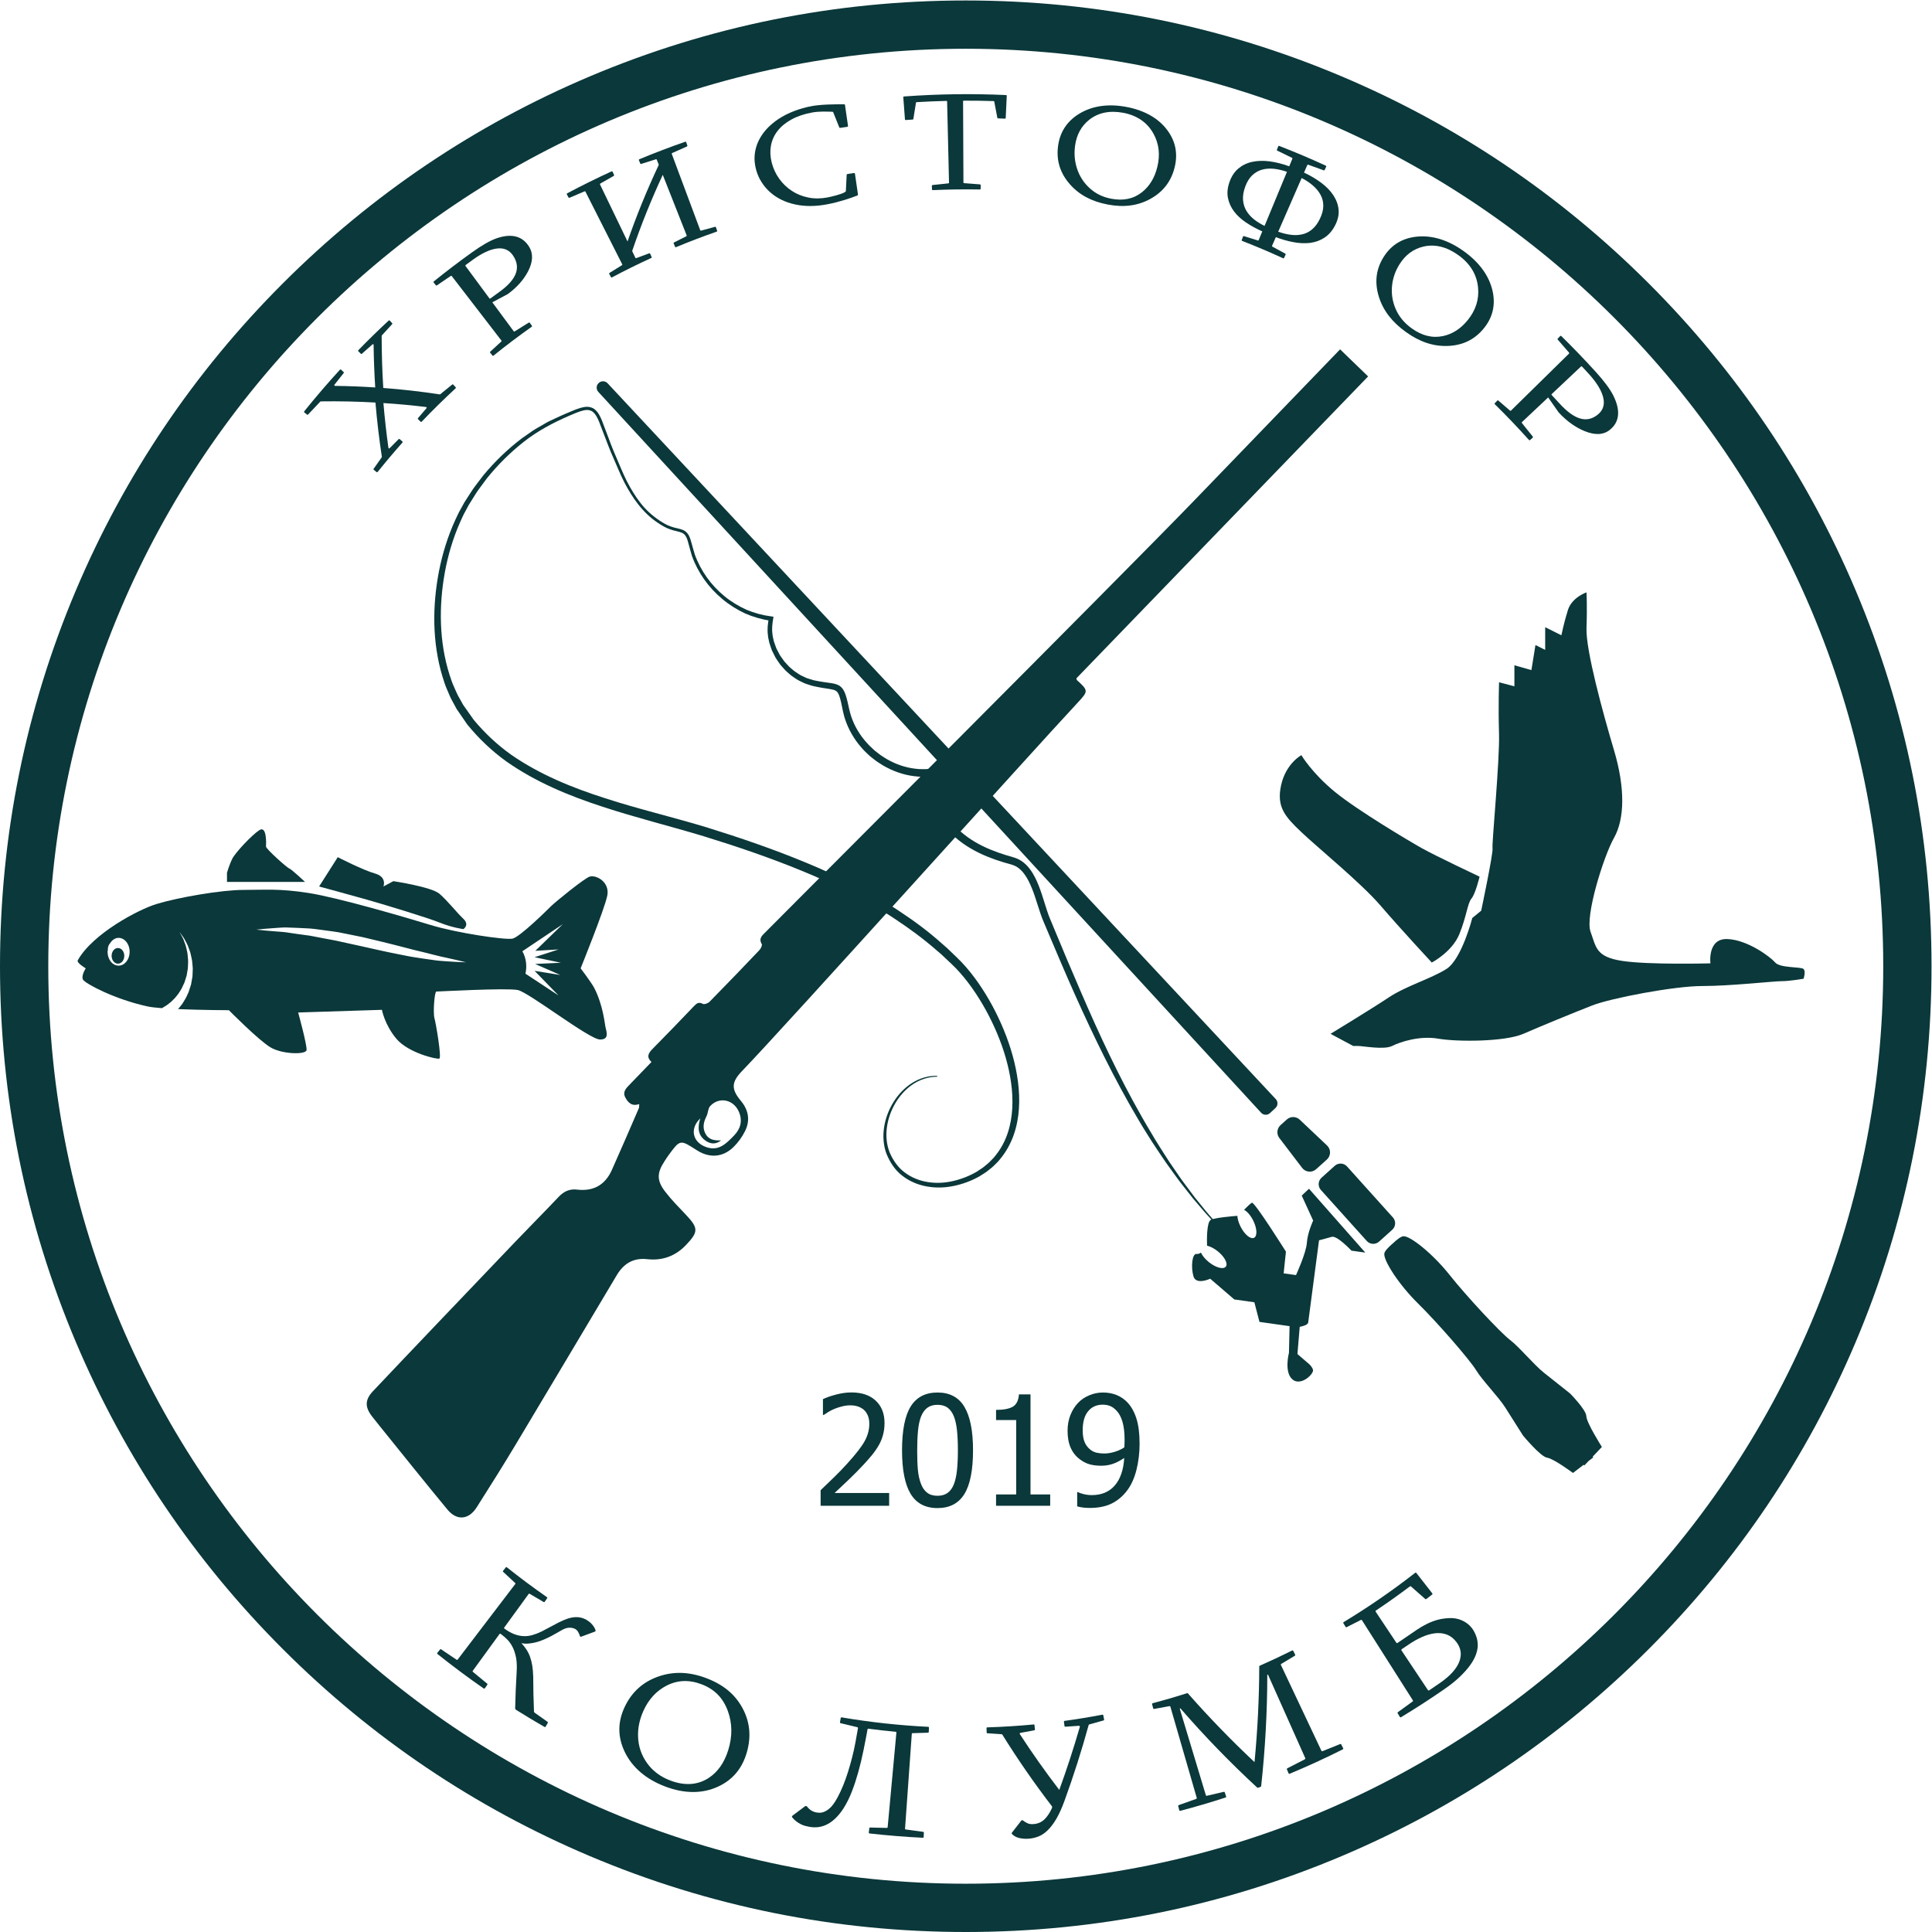 <?xml version="1.0" encoding="UTF-8" standalone="no"?>
<svg
        xmlns:dc="http://purl.org/dc/elements/1.1/"
        xmlns:cc="http://creativecommons.org/ns#"
        xmlns:rdf="http://www.w3.org/1999/02/22-rdf-syntax-ns#"
        xmlns:svg="http://www.w3.org/2000/svg"
        xmlns="http://www.w3.org/2000/svg"
        xmlns:sodipodi="http://sodipodi.sourceforge.net/DTD/sodipodi-0.dtd"
        xmlns:inkscape="http://www.inkscape.org/namespaces/inkscape"
        version="1.1"
        id="svg2"
        xml:space="preserve"
        width="650.52"
        height="650.52"
        viewBox="0 0 650.52 650.52"
        sodipodi:docname="Колуб лого чорне в кругу вектор (2).eps">
    <defs
            id="defs6"/>
    <sodipodi:namedview
            pagecolor="#ffffff"
            bordercolor="#666666"
            borderopacity="1"
            objecttolerance="10"
            gridtolerance="10"
            guidetolerance="10"
            inkscape:pageopacity="0"
            inkscape:pageshadow="2"
            inkscape:window-width="640"
            inkscape:window-height="480"
            id="namedview4"/>
    <g
            id="g10"
            inkscape:groupmode="layer"
            inkscape:label="ink_ext_XXXXXX"
            transform="matrix(1.333,0,0,-1.333,0,650.52)"><g
       id="g12"
       transform="scale(0.1)">
        <path
         d="m 3360.84,2268.74 c 0,0 104.35,63.43 147.32,92.08 42.97,28.64 106.4,47.06 145.27,71.61 38.88,24.55 65.48,128.9 65.48,128.9 l 22.5,18.42 c 0,0 30.69,145.27 28.65,157.54 -2.05,12.28 18.41,220.98 16.37,290.54 -2.05,69.57 0.14,128.91 0.14,128.91 l 38.73,-10.23 v 53.19 l 42.97,-12.27 10.23,63.42 24.55,-12.27 v 57.29 l 40.92,-20.46 c 0,0 6.14,30.69 16.37,63.43 10.23,32.73 47.06,45.01 47.06,45.01 0,0 2.05,-34.78 0,-90.03 -2.05,-55.24 40.92,-212.79 69.57,-308.95 28.64,-96.17 26.6,-173.92 0,-220.98 -26.6,-47.06 -73.66,-198.47 -59.34,-237.34 14.32,-38.88 12.8,-63.43 80.06,-73.66 67.26,-10.23 222.76,-6.14 222.76,-6.14 0,0 -8.19,63.43 42.97,61.38 51.15,-2.04 108.44,-45.01 120.71,-59.33 12.28,-14.32 65.48,-10.23 71.62,-16.37 6.13,-6.14 0,-24.55 0,-24.55 0,0 -34.79,-6.14 -55.25,-6.14 -20.46,0 -128.9,-12.28 -200.51,-12.28 -71.61,0 -231.21,-30.69 -278.27,-49.1 -47.06,-18.42 -126.85,-51.15 -173.91,-71.62 -47.06,-20.46 -167.78,-20.46 -214.84,-12.27 -47.06,8.18 -96.16,-8.19 -116.62,-18.42 -20.46,-10.23 -73.66,0 -85.94,0 -12.28,0 -12.28,0 -12.28,0 l -57.29,30.69"
         style="fill:#0b383a;fill-opacity:1;fill-rule:nonzero;stroke:none"
         id="path14" /><path
            d="m 3287.19,2972.59 c 0,0 -38.88,-20.46 -51.16,-75.7 -12.27,-55.25 10.24,-79.8 51.16,-118.68 40.92,-38.87 151.4,-128.9 200.51,-186.19 49.11,-57.29 128.9,-143.22 128.9,-143.22 0,0 51.15,26.6 69.57,71.61 18.41,45.01 20.46,77.75 30.69,90.03 10.23,12.27 20.46,55.24 20.46,55.24 0,0 -112.53,53.2 -145.27,71.61 -32.74,18.42 -163.69,96.17 -220.97,143.23 -57.29,47.06 -83.89,92.07 -83.89,92.07"
            style="fill:#0b383a;fill-opacity:1;fill-rule:nonzero;stroke:none"
            id="path16"/><path
            d="m 1853.51,2011.11 c -18.8,-19.01 -37.65,-39.6 -69.42,-28.58 -34.66,12.02 -42.64,46.42 -15.23,72.63 -6.83,-22.27 -6.96,-42.76 14.35,-57.03 12.3,-8.25 25.57,-8.72 38.34,1.48 -16.54,-0.69 -31.61,1.02 -39.97,17.58 -7.65,15.13 -4.2,29.22 3.06,43.57 4.07,8.04 3.59,19.37 9.23,25.45 22.84,24.59 59.35,16.67 72.7,-14.77 9.81,-23.1 3.58,-43.5 -13.06,-60.33 z m 865.58,1155.76 c 244.8,253.35 490.03,507.15 736.68,762.42 -24.02,23.22 -47.34,45.77 -70.76,68.42 C 3261.53,3869.72 3139.69,3743.29 3017.69,3617.02 2830.44,3423.19 1960.87,2553.64 1934.3,2526.27 c -8.42,-8.68 -18.83,-15.91 -10.12,-30.95 1.75,-3.03 -2.54,-11.56 -6.25,-15.46 -41.58,-43.73 -83.43,-87.2 -125.75,-130.21 -3.8,-3.86 -13.17,-7.23 -16.91,-5.2 -11.17,6.03 -16.56,0.22 -23.2,-6.7 -34.19,-35.64 -68.33,-71.34 -103.11,-106.39 -10.65,-10.74 -17.3,-20.45 -3.41,-33.78 -18.54,-19.22 -36.17,-37.68 -54,-55.94 -9.15,-9.36 -19.63,-19.04 -12.27,-33.19 6.74,-12.95 16.59,-23.99 35.38,-17.06 -0.4,-4.83 0.11,-8.03 -0.98,-10.54 -22.55,-52.03 -44.91,-104.15 -68.09,-155.9 -17,-37.93 -46.51,-54.72 -88.28,-49.68 -18.12,2.19 -32.88,-4.36 -45.69,-17.9 -36.56,-38.6 -74.05,-76.32 -110.84,-114.71 -66.34,-69.24 -132.5,-138.67 -198.64,-208.1 -53.42,-56.07 -106.824,-112.16 -160.003,-168.45 -20.246,-21.44 -20.754,-39.85 -2.703,-63.37 6.304,-8.22 12.82,-16.27 19.332,-24.32 57.064,-70.57 113.604,-141.58 171.494,-211.46 23.74,-28.67 53.63,-25.93 73.8,5.68 34.12,53.5 67.79,107.32 100.44,161.74 84.77,141.29 168.83,283.01 253.29,424.49 17.37,29.11 41.41,44.56 77.22,40.62 37.74,-4.15 70.8,7.44 97.62,35.61 31.86,33.47 31.89,42.91 -0.16,76.71 -18.01,18.98 -36.53,37.73 -52.4,58.45 -21.52,28.09 -20.81,47.29 -1.47,76.75 3.35,5.1 6.59,10.28 10.2,15.2 29.12,39.71 29.28,39.72 70.63,12.92 32.3,-20.94 66.24,-18.95 93.56,7.85 11.52,11.3 21.48,25.19 28.77,39.61 13.69,27.09 9.24,53.34 -10.21,76.68 -24.96,29.96 -24.46,47.21 3.11,75.8 111.32,115.4 728.09,802.16 847.5,930.14 27.37,29.32 27.14,30.56 -2.18,57.25 -0.66,0.6 -0.47,2.14 -0.89,4.41"
            style="fill:#0b383a;fill-opacity:1;fill-rule:nonzero;stroke:none"
            id="path18"/><path
            d="M 3185.53,2069.39 1511.3,3890.27 c -5.88,6.4 -5.5,16.35 0.85,22.28 l 0.24,0.22 c 6.39,5.96 16.4,5.62 22.37,-0.77 L 3222.57,2103.8 c 5.97,-6.39 5.62,-16.4 -0.77,-22.37 l -13.82,-12.9 c -6.42,-6 -16.5,-5.61 -22.45,0.86"
            style="fill:#0b383a;fill-opacity:1;fill-rule:nonzero;stroke:none"
            id="path20"/><path
            d="m 3351.65,1951.25 -27.22,-24.49 c -10.46,-9.41 -26.71,-7.89 -35.24,3.29 l -57.65,75.58 c -7.6,9.96 -6.28,24.1 3.04,32.49 l 15.81,14.21 c 9.32,8.39 23.51,8.21 32.63,-0.4 l 69.07,-65.3 c 10.22,-9.66 10.01,-25.98 -0.44,-35.38"
            style="fill:#0b383a;fill-opacity:1;fill-rule:nonzero;stroke:none"
            id="path22"/><path
            d="m 3516.78,1773.87 -33.37,-30.03 c -9.02,-8.11 -22.91,-7.37 -31.02,1.64 l -115.89,128.83 c -8.11,9.02 -7.38,22.91 1.64,31.02 l 33.37,30.02 c 9.02,8.11 22.91,7.38 31.02,-1.64 l 115.89,-128.83 c 8.11,-9.02 7.38,-22.9 -1.64,-31.01"
            style="fill:#0b383a;fill-opacity:1;fill-rule:nonzero;stroke:none"
            id="path24"/><path
            d="m 3965.55,1360.59 c 0,0 -39.57,31.13 -65.71,52.1 -26.15,20.96 -61.36,64.27 -86.09,83.25 -24.74,18.99 -110.05,110.7 -152.29,163.93 -42.24,53.23 -99.48,98.96 -116.56,97.58 -6.31,-0.51 -16.58,-8.51 -27,-18.38 -10.92,-9.33 -19.96,-18.69 -21.13,-24.92 -3.18,-16.84 36.26,-78.58 84.75,-126.19 48.48,-47.62 130.68,-142.12 146.95,-168.73 16.27,-26.6 55.63,-66.18 73.72,-94.39 18.09,-28.21 44.88,-70.83 44.88,-70.83 0,0 44.31,-53.62 60.9,-55.95 16.58,-2.33 65.22,-38.57 65.22,-38.57 l 26.96,20.63 1.63,-1.82 10.55,11.14 12.19,9.32 -1.64,1.81 23.36,24.64 c 0,0 -38.66,60.8 -39.23,77.53 -0.57,16.74 -41.46,57.85 -41.46,57.85"
            style="fill:#0b383a;fill-opacity:1;fill-rule:nonzero;stroke:none"
            id="path26"/><path
            d="m 3306.44,1877.41 -18.35,-17.29 28.87,-63.09 c 0,0 -14.25,-30.47 -15.88,-56.09 -1.64,-25.63 -27.45,-81.65 -27.45,-81.65 l -31.2,4.41 5.76,54.88 c 0,0 -79.56,126.6 -85.96,123.52 -3.23,-1.55 -11.97,-9.9 -19.85,-17.81 7.7,-4.1 16.39,-13.82 22.91,-26.73 10.06,-19.9 11.13,-39.61 2.4,-44.02 -8.74,-4.42 -23.97,8.13 -34.03,28.03 -4.96,9.8 -7.71,19.54 -8.2,27.45 -10.59,-0.82 -55.5,-4.55 -66.77,-9.96 -11.18,-5.37 -10.19,-53.35 -9.76,-65.47 7.98,-1.82 17.61,-6.61 26.84,-13.96 17.44,-13.9 26.63,-31.37 20.53,-39.02 -6.1,-7.66 -25.18,-2.6 -42.62,11.29 -9.69,7.73 -16.7,16.51 -20.08,24.15 -3.62,-2.31 -7.43,-3.89 -10.99,-3.38 -11.7,1.65 -14.71,-33.72 -7.99,-56.55 6.72,-22.83 42.25,-5.97 42.25,-5.97 l 60.88,-52.36 50.7,-7.17 12.89,-49.55 76.05,-10.75 -1.57,-67.4 c 0,0 -12.74,-47.93 8.45,-66.83 21.2,-18.91 55.68,14.01 52.19,24.44 -3.5,10.44 -14.37,17.95 -14.37,17.95 l -24.82,21.4 5.74,68.8 c 0,0 20.33,3.1 21.43,10.9 1.1,7.8 27.36,207.62 27.36,207.62 0,0 18.56,4.67 32.06,8.73 13.5,4.06 49.76,-34.88 49.76,-34.88 l 35.1,-4.96 -142.28,161.32"
            style="fill:#0b383a;fill-opacity:1;fill-rule:nonzero;stroke:none"
            id="path28"/><path
            d="m 3087.78,1769.89 c -20.17,21.57 -40.66,42.79 -59.49,65.68 l -14.43,16.89 -13.74,17.41 c -9.01,11.72 -18.53,23.08 -27.14,35.11 l -26.05,35.95 c -8.48,12.12 -16.58,24.5 -24.89,36.75 -8.43,12.18 -16.18,24.78 -24.06,37.31 -7.87,12.54 -15.82,25.03 -23.13,37.9 -60.26,101.96 -112.03,208.63 -160.39,316.5 -24.11,53.99 -47.13,108.43 -70.14,162.81 -5.66,13.64 -11.78,26.88 -16.64,41.72 l -13.7,42.1 c -4.7,13.74 -9.81,27.2 -16.28,39.6 -6.44,12.34 -14.37,23.69 -24.47,31.45 -4.96,4 -10.6,6.71 -16.49,8.59 -6.68,2.2 -14.09,4.05 -21.1,6.1 -7.15,2.16 -14.42,4.68 -21.62,7.01 l -21.19,8.07 c -27.94,11.55 -54.96,26.6 -78.38,46.85 -23.47,20.07 -42.5,46.19 -53.41,75.56 -10.87,29.43 -13.27,61.1 -10.7,91.53 l 11.27,-10.36 c -6.98,-0.76 -13.95,-1.7 -20.94,-2.23 -7.01,0.08 -14.04,-0.25 -21.02,0.24 -13.95,1.14 -27.78,3.45 -41.14,7.42 -13.34,3.96 -26.35,9.06 -38.57,15.61 -6.13,3.24 -12.27,6.49 -17.93,10.49 -5.87,3.7 -11.57,7.63 -16.87,12.1 l -8.13,6.46 -7.56,7.12 c -5.2,4.59 -9.8,9.76 -14.3,15.03 -9.18,10.35 -17.14,21.79 -24.04,33.8 -6.97,11.98 -12.47,24.79 -16.85,37.97 -2.28,6.56 -3.51,13.46 -5.28,20.17 l -4,19.36 c -2.79,12.22 -6.01,26.11 -12.85,30.72 -3.41,2.51 -9.31,3.83 -15.57,4.91 l -19.65,3.09 c -6.65,1.13 -13.33,2.37 -19.94,3.89 l -5.48,1.26 -4.75,1.51 -9.48,3.03 c -6.3,1.82 -12.91,5.85 -19.3,8.74 -6.38,3.22 -11.73,7.59 -17.62,11.35 -5.59,4.11 -10.51,9.07 -15.77,13.57 -4.88,4.91 -9.22,10.34 -13.83,15.5 -4.08,5.58 -7.8,11.44 -11.68,17.15 l -9.29,18.56 c -2.25,6.69 -4.63,12.77 -6.7,19.96 -1.22,6.62 -3.2,12.63 -3.5,20.01 -1.97,14.3 0.02,27.98 2.48,41.64 l 4.77,-6.7 c -22.56,3.22 -44.48,9.6 -65.24,18.66 -20.55,9.73 -39.6,21.59 -57.02,36.27 -34.74,28.63 -61.9,66.96 -76.86,109.06 -3.06,10.85 -6.49,22.05 -9.16,32.61 -2.59,10.39 -6.24,20.76 -14.83,25 -8.67,4.23 -20.65,5.24 -31.26,9.4 -10.82,3.58 -20.96,9.84 -30.04,15.86 -38.24,24.94 -64.8,63.07 -85.28,102.46 -10.19,19.91 -18.42,40.62 -27.32,60.86 -9.13,20.18 -16.82,41.07 -24.78,61.84 l -11.94,30.98 c -4.07,10.07 -9.03,19.65 -16.8,25.52 -3.96,2.59 -8.48,3.85 -13.38,3.9 -4.93,-0.13 -10.05,-1.22 -15.14,-2.79 -10.2,-3.14 -20.3,-7.72 -30.5,-12.03 -40.64,-17.6 -79.44,-38.26 -114.01,-65.46 -34.56,-27.09 -65.82,-58.22 -93.38,-92.37 l -19.57,-26.45 c -6.65,-8.72 -11.93,-18.39 -17.96,-27.53 -2.84,-4.58 -6.06,-9.39 -8.59,-13.77 l -7.83,-14.66 c -5.54,-9.72 -9.89,-19.65 -14.28,-29.56 -17.54,-39.86 -30.04,-82.29 -37.98,-125.29 -15.54,-85.9 -14.49,-176.11 11.8,-258.91 3.61,-10.2 6.53,-20.68 11.27,-30.39 4.38,-9.86 8.33,-19.94 13.96,-29.13 l 7.82,-14.09 0.98,-1.77 c 0.03,-0.08 0.63,-1.05 0.18,-0.41 l 0.6,-0.85 2.4,-3.4 4.79,-6.79 19.18,-27.16 c 27.19,-32.66 58.97,-62.81 94.45,-87.98 71.61,-49.72 153.68,-83.29 237.48,-109.96 83.81,-27.3 170.14,-47.43 255.47,-73.24 85.01,-26.4 169.24,-55.19 251.66,-89.36 41.24,-16.95 81.85,-35.61 121.57,-56.09 20,-9.97 39.39,-21.15 58.94,-32.01 19.12,-11.63 38.46,-22.9 56.97,-35.54 37.39,-24.64 73.43,-51.53 106.8,-81.54 l 12.67,-11.07 12.12,-11.67 c 8.04,-7.92 16.25,-15.27 24.14,-23.65 15.55,-16.37 29.86,-34.49 42.67,-52.92 25.73,-37.13 47.01,-77.04 64.13,-118.67 17.06,-41.62 29.75,-85.27 35.59,-130.2 5.73,-44.74 4.49,-91.63 -11.02,-135.16 -7.69,-21.66 -19.02,-42.18 -33.73,-59.93 -1.97,-2.33 -3.33,-4.25 -5.81,-6.9 l -5.9,-5.86 c -3.93,-3.9 -7.7,-7.87 -12.54,-11.45 -4.64,-3.53 -9.04,-7.62 -13.9,-10.64 l -14.49,-9.26 c -20.01,-11.18 -41.6,-19.27 -63.95,-23.95 -22.31,-4.8 -45.63,-5.66 -68.27,-1.59 -22.59,3.93 -44.55,12.98 -62.7,27.34 -18.58,14.1 -31.25,34.25 -39.84,55.32 -8.05,21.31 -9.48,45.31 -5.94,67.45 3.52,22.39 11.72,43.87 23.58,63 11.87,19.1 27.58,35.98 46.6,48.08 18.92,12.15 41.37,18.94 63.83,18.41 l -0.02,-2.23 c -22.02,-0.03 -43.64,-7.19 -61.71,-19.41 -18.16,-12.18 -32.99,-28.93 -44.02,-47.69 -21.85,-37.25 -30.09,-84.51 -14.21,-124.42 8.47,-19.43 20.81,-37.93 38.07,-50.44 16.89,-12.88 37.18,-20.87 58.22,-24.18 21.06,-3.44 42.91,-2.3 63.81,2.59 20.94,4.75 41.14,12.72 59.68,23.48 l 13.38,8.88 c 4.52,2.9 8.19,6.54 12.34,9.74 4.11,3.02 7.94,7.15 11.8,11.14 l 5.8,5.95 c 1.26,1.41 3.19,3.99 4.75,5.93 13.3,16.6 23.4,35.64 30.2,55.84 13.59,40.57 14.49,84.81 8.58,127.63 -6.03,42.97 -18.71,85.09 -35.68,125.28 -17,40.18 -38.09,78.74 -63.24,114.24 -12.69,17.81 -26.1,34.46 -41.24,50.09 -7.37,7.69 -15.76,15.08 -23.59,22.63 l -11.95,11.27 -12.48,10.68 c -32.95,28.87 -68.31,54.94 -104.92,79.08 -18.14,12.34 -37.16,23.35 -55.93,34.72 -19.23,10.62 -38.29,21.56 -58,31.33 -39.12,20.06 -79.19,38.37 -120,55.04 -81.48,33.57 -165.31,62.04 -249.68,88.03 -84.4,25.56 -170.78,46.59 -255.53,74.6 -84.66,27.51 -168.57,62.19 -242.65,114.25 -36.74,26.47 -69.67,57.66 -98.84,93.52 l -18.84,27.4 -4.71,6.85 -2.35,3.43 -0.59,0.85 c -0.78,1.24 -0.51,0.89 -0.81,1.41 l -1.02,1.88 -8.14,15.07 c -5.83,9.86 -9.89,20.51 -14.37,30.97 -4.84,10.33 -7.8,21.31 -11.43,32.05 -26.37,86.98 -26.04,179.46 -9.07,267.3 8.72,44.03 21.95,87.06 40.63,128.12 4.73,10.3 9.44,20.61 15.01,30.11 l 8.02,14.56 c 3.07,5.18 6.11,9.54 9.16,14.34 6.29,9.28 11.81,19.07 18.72,27.9 l 20.34,26.75 c 28.59,34.5 60.9,65.81 96.5,92.96 l 27.51,19.25 c 9.32,6.21 19.36,11.44 29,17.19 9.6,6.01 19.73,10.44 29.8,15.08 9.9,4.58 20.28,9.54 30.49,13.63 10.23,4.26 20.38,8.84 31.4,12.19 5.5,1.65 11.3,2.93 17.47,3.06 6.2,-0.03 12.67,-1.81 17.97,-5.43 10.12,-7.67 15.31,-18.9 19.48,-29.14 l 11.83,-31.12 c 7.8,-20.68 15.32,-41.44 24.38,-61.72 8.84,-20.39 16.9,-40.96 26.83,-60.58 10.05,-19.56 21.43,-38.42 34.95,-55.62 13.53,-17.37 29.79,-31.84 47.92,-43.96 9.42,-6.15 18.32,-11.55 28.65,-14.96 10.06,-3.97 20.86,-4.35 32.33,-9.62 5.71,-2.84 10.21,-8.02 13.01,-13.35 2.57,-5.28 4.67,-11.19 5.89,-16.47 2.83,-10.91 6.02,-20.88 8.96,-31.37 15.06,-41.45 41.35,-77.75 75.14,-105.35 16.68,-13.7 35.71,-25.1 55.4,-34.01 20.04,-8.35 41.05,-14.06 62.48,-16.79 l 5.74,-0.73 -0.98,-5.97 c -2.02,-12.4 -3.61,-25.44 -1.68,-37.55 0.16,-5.96 2.37,-12.72 3.66,-19.11 1.76,-5.51 4.26,-11.81 6.31,-17.67 l 8.82,-16.91 c 3.7,-5.18 7.19,-10.51 11,-15.58 4.34,-4.64 8.38,-9.58 12.91,-14 4.91,-4.01 9.45,-8.5 14.61,-12.14 5.36,-3.26 10.45,-7.32 15.98,-9.95 l 8.28,-3.92 c 2.73,-1.33 5.39,-2.73 8.75,-3.54 l 9.53,-2.88 4.77,-1.44 4.24,-0.85 c 6.36,-1.35 12.76,-2.44 19.21,-3.43 l 19.76,-2.79 c 6.69,-1.18 14.35,-2.13 21.99,-7.16 7.7,-5.23 11.43,-13.19 14.02,-19.84 2.51,-6.85 4.27,-13.49 5.8,-20.14 l 4.38,-19.58 c 1.75,-6.08 2.91,-12.33 5.09,-18.27 4.2,-11.94 9.39,-23.56 15.96,-34.43 6.49,-10.89 13.95,-21.27 22.53,-30.63 4.2,-4.79 8.53,-9.42 13.32,-13.62 l 6.96,-6.52 7.5,-5.88 c 4.89,-4.09 10.14,-7.66 15.54,-11.02 5.2,-3.67 10.84,-6.58 16.46,-9.52 11.2,-5.94 23.08,-10.52 35.19,-14.05 12.13,-3.54 24.6,-5.53 37.12,-6.51 6.26,-0.41 12.53,-0.04 18.8,-0.13 6.23,0.53 12.43,1.42 18.64,2.07 l 12.2,1.29 -0.92,-11.65 c -2.23,-28.29 0.2,-56.9 9.99,-82.98 9.78,-26.08 26.88,-48.83 47.97,-67.36 21.16,-18.54 46.25,-32.87 72.75,-44 l 20.14,-7.81 20.44,-6.79 c 7.15,-2.13 14.07,-3.89 21.4,-6.33 8.14,-2.59 15.94,-6.55 22.45,-11.82 13.3,-10.42 22.35,-24.1 29.46,-37.83 7.1,-13.84 12.37,-28.11 17.13,-42.31 l 13.44,-42.21 c 4.2,-13.28 10.35,-26.96 15.93,-40.6 22.62,-54.52 45.38,-108.95 68.91,-163.01 46.56,-108.3 96.46,-215.25 154.84,-317.58 7.05,-12.93 14.86,-25.41 22.3,-38.11 7.51,-12.67 14.9,-25.41 22.96,-37.73 7.95,-12.39 15.7,-24.92 23.82,-37.2 l 24.99,-36.44 c 8.25,-12.2 17.42,-23.73 26.1,-35.64 l 13.23,-17.7 13.91,-17.15 c 18.1,-23.23 38.08,-45.03 57.67,-67.1 l -1.65,-1.51"
            style="fill:#0b383a;fill-opacity:1;fill-rule:nonzero;stroke:none"
            id="path30"/><path
            d="M 2245.93,1076.64 H 2072.85 V 1116 c 12.43,11.8 24.17,23.1 35.22,33.9 11.04,10.79 21.84,22.03 32.39,33.71 21.34,23.48 35.91,42.28 43.69,56.4 7.79,14.13 11.68,28.73 11.68,43.79 0,7.79 -1.23,14.63 -3.67,20.53 -2.46,5.9 -5.81,10.8 -10.08,14.69 -4.39,3.77 -9.48,6.59 -15.25,8.47 -5.78,1.89 -12.12,2.83 -19.03,2.83 -6.65,0 -13.4,-0.84 -20.24,-2.55 -6.85,-1.68 -13.4,-3.79 -19.68,-6.3 -5.28,-2.14 -10.36,-4.71 -15.26,-7.72 -4.89,-3.02 -8.85,-5.59 -11.86,-7.72 h -2.07 v 39.92 c 7.78,3.89 18.61,7.69 32.49,11.4 13.86,3.7 27.02,5.55 39.45,5.55 26.11,0 46.58,-6.94 61.4,-20.81 14.81,-13.88 22.22,-32.68 22.22,-56.4 0,-10.93 -1.29,-21.04 -3.87,-30.33 -2.57,-9.29 -6.11,-17.89 -10.63,-25.8 -4.65,-8.16 -10.24,-16.26 -16.76,-24.29 -6.53,-8.04 -13.44,-15.95 -20.72,-23.73 -11.8,-12.81 -24.96,-26.12 -39.45,-39.93 -14.51,-13.81 -26.09,-24.73 -34.75,-32.77 h 137.86 v -32.2"
            style="fill:#0b383a;fill-opacity:1;fill-rule:nonzero;stroke:none"
            id="path32"/><path
            d="m 2409.59,1131.44 c 3.64,9.29 6.21,21.03 7.72,35.22 1.5,14.19 2.26,30.95 2.26,50.28 0,19.21 -0.76,35.91 -2.26,50.1 -1.51,14.19 -4.15,25.99 -7.91,35.41 -3.77,9.54 -8.94,16.79 -15.54,21.75 -6.59,4.95 -15.16,7.44 -25.71,7.44 -10.42,0 -18.99,-2.49 -25.7,-7.44 -6.72,-4.96 -12.03,-12.34 -15.92,-22.13 -3.76,-9.54 -6.34,-21.6 -7.72,-36.16 -1.38,-14.56 -2.07,-31.01 -2.07,-49.34 0,-19.59 0.59,-35.97 1.78,-49.16 1.2,-13.18 3.81,-24.98 7.82,-35.4 3.64,-9.67 8.82,-17.11 15.54,-22.33 6.71,-5.21 15.48,-7.81 26.27,-7.81 10.42,0 18.99,2.48 25.71,7.44 6.71,4.96 11.96,12.34 15.73,22.13 z m 48.21,85.5 c 0,-50.34 -7.32,-87.29 -21.94,-110.83 -14.63,-23.54 -37.2,-35.31 -67.71,-35.31 -30.88,0 -53.55,11.99 -67.98,35.97 -14.44,23.98 -21.66,60.58 -21.66,109.8 0,50.6 7.31,87.6 21.93,111.02 14.63,23.41 37.2,35.12 67.71,35.12 30.89,0 53.55,-12.11 67.99,-36.35 14.44,-24.23 21.66,-60.7 21.66,-109.42"
            style="fill:#0b383a;fill-opacity:1;fill-rule:nonzero;stroke:none"
            id="path34"/><path
            d="m 2652.72,1076.64 h -136.73 v 28.62 h 50.85 v 187.96 h -50.85 v 25.61 c 19.21,0 33.37,2.74 42.47,8.19 9.1,5.47 14.22,15.79 15.35,30.98 H 2603 v -252.74 h 49.72 v -28.62"
            style="fill:#0b383a;fill-opacity:1;fill-rule:nonzero;stroke:none"
            id="path36"/><path
            d="m 2840.68,1241.8 c 0,19.09 -1.76,34.62 -5.27,46.62 -3.52,11.98 -8.35,21.25 -14.51,27.77 -5.52,6.03 -11.11,10.17 -16.76,12.43 -5.65,2.26 -11.86,3.39 -18.64,3.39 -15.45,0 -27.75,-5.52 -36.91,-16.57 -9.17,-11.05 -13.75,-27.06 -13.75,-48.02 0,-11.81 1.5,-21.54 4.52,-29.19 3.01,-7.66 7.91,-14.26 14.69,-19.78 4.77,-3.89 10.17,-6.49 16.19,-7.82 6.03,-1.31 12.5,-1.97 19.4,-1.97 8.04,0 16.7,1.41 25.99,4.23 9.29,2.83 17.39,6.56 24.3,11.21 0.12,1.88 0.28,4.36 0.47,7.44 0.18,3.07 0.28,6.5 0.28,10.26 z m -144.07,24.11 c 0,14.44 2.35,27.62 7.06,39.55 4.7,11.93 11.14,22.22 19.3,30.89 7.79,8.28 17.29,14.75 28.54,19.39 11.23,4.65 22.63,6.97 34.18,6.97 12.93,0 24.63,-2.17 35.12,-6.49 10.48,-4.34 19.56,-10.58 27.21,-18.74 9.67,-10.3 17.17,-23.8 22.51,-40.5 5.33,-16.69 8,-37.79 8,-63.27 0,-23.23 -2.6,-45.24 -7.81,-66.02 -5.22,-20.78 -12.9,-38.01 -23.07,-51.69 -10.8,-14.57 -23.77,-25.68 -38.89,-33.34 -15.14,-7.66 -33.81,-11.49 -56.03,-11.49 -5.02,0 -10.36,0.29 -16.01,0.85 -5.65,0.57 -10.92,1.6 -15.82,3.11 v 35.97 h 1.88 c 3.14,-1.76 8.04,-3.45 14.69,-5.08 6.66,-1.64 13.44,-2.45 20.34,-2.45 24.61,0 43.95,8.1 58.01,24.29 14.06,16.2 22.03,39.36 23.92,69.5 -10.05,-6.78 -19.62,-11.74 -28.72,-14.88 -9.11,-3.14 -18.99,-4.71 -29.67,-4.71 -10.42,0 -19.9,1.13 -28.43,3.39 -8.54,2.26 -17.14,6.65 -25.8,13.18 -10.05,7.66 -17.65,17.36 -22.79,29.1 -5.15,11.74 -7.72,25.9 -7.72,42.47"
            style="fill:#0b383a;fill-opacity:1;fill-rule:nonzero;stroke:none"
            id="path38"/><path
            d="m 858.313,3945.89 c 1.07,1.18 2.093,1.41 2.949,0.63 2.273,-2.09 4.539,-4.17 6.808,-6.25 0.86,-0.79 0.7,-1.82 -0.367,-2.99 -7.594,-9.43 -15.125,-18.94 -22.586,-28.53 -0.629,-0.71 -0.781,-1.41 -0.527,-2.18 0.305,-0.69 0.738,-1.09 1.308,-1.15 34.313,-0.42 68.282,-1.74 101.879,-3.94 -2.25,35.59 -3.621,71.5 -4.101,107.68 0.121,0.43 0.023,0.77 -0.227,1 -0.906,0.92 -1.976,0.75 -3.066,-0.34 -8.645,-7.53 -17.254,-15.15 -25.813,-22.86 -1.144,-1.18 -2.109,-1.33 -2.941,-0.52 -2.211,2.15 -4.418,4.3 -6.625,6.45 -0.824,0.82 -0.711,1.79 0.457,2.98 24.773,25.45 50.031,50.15 75.754,74.08 1.262,1.19 2.34,1.39 3.125,0.53 2.094,-2.26 4.183,-4.53 6.277,-6.79 0.789,-0.87 0.5,-1.9 -0.742,-3.08 -8.375,-8.99 -16.684,-18.07 -24.93,-27.22 -0.523,-0.7 -0.82,-1.28 -0.914,-1.85 0.039,-44.21 1.41,-88.03 4.094,-131.4 48.325,-3.63 95.865,-9.07 142.545,-16.25 0.77,0.11 1.33,0.33 1.74,0.71 9.73,8.05 19.51,15.98 29.34,23.79 1.19,1.1 2.22,1.18 3.09,0.24 2.09,-2.27 4.17,-4.54 6.25,-6.82 0.78,-0.85 0.57,-1.85 -0.6,-2.93 -29.04,-26.81 -57.44,-54.71 -85.14,-83.68 -1.01,-1.05 -1.92,-1.18 -2.76,-0.36 -2.23,2.13 -4.45,4.26 -6.68,6.4 -0.83,0.81 -0.82,1.75 0.13,2.91 6.95,8.28 13.96,16.49 21.03,24.63 0.64,0.66 0.83,1.27 0.62,1.87 -0.22,0.6 -0.66,1.06 -1.36,1.36 -35.49,4.34 -71.45,7.69 -107.853,9.98 3.218,-38.15 7.449,-75.92 12.679,-113.26 0.153,-0.88 0.61,-1.37 1.313,-1.41 0.269,-0.03 0.449,-0.02 0.543,0.1 0.543,0.1 1.062,0.42 1.426,0.85 7.378,7.52 14.8,14.96 22.262,22.32 1.09,1.05 2.03,1.14 2.9,0.37 2.3,-2.05 4.6,-4.1 6.91,-6.16 0.86,-0.77 0.83,-1.68 -0.16,-2.8 -21.221,-23.91 -41.975,-48.49 -62.252,-73.74 -0.938,-1.17 -1.86,-1.38 -2.754,-0.65 -2.406,1.94 -4.813,3.86 -7.219,5.79 -0.996,0.8 -1.047,1.74 -0.098,2.94 6.559,9.47 13.18,18.86 19.879,28.18 0.36,0.64 0.555,1.22 0.614,1.84 -6.844,45.03 -12.247,90.71 -16.168,136.95 -45.364,2.63 -91.391,3.63 -138.024,2.94 -0.769,-0.19 -1.336,-0.52 -1.812,-1.08 -9.965,-10.34 -19.856,-20.82 -29.676,-31.43 -1.156,-1.45 -2.168,-1.76 -3.07,-1.03 -2.407,1.93 -4.805,3.86 -7.211,5.79 -0.903,0.71 -0.801,1.78 0.363,3.23 28.945,35.93 58.762,70.65 89.391,104.16"
            style="fill:#0b383a;fill-opacity:1;fill-rule:nonzero;stroke:none"
            id="path40"/><path
            d="m 1176.68,4211.07 c -1.28,-0.94 -1.54,-1.87 -0.85,-2.81 20.12,-27.24 40.24,-54.49 60.36,-81.74 0.68,-0.94 1.61,-0.98 2.83,-0.08 7.14,5.27 14.3,10.49 21.48,15.66 43.62,31.21 56.06,60.87 35.85,91.91 -9.84,14.98 -24.26,21.12 -43.37,18.04 -16.5,-2.61 -35.77,-11.57 -57.33,-27.12 -6.35,-4.58 -12.67,-9.2 -18.97,-13.86 z m 16.07,31.99 c 25.12,17.99 45.5,29.37 60.71,34.78 38.5,13.57 66.15,6.1 82.82,-20.63 11.19,-17.89 9.94,-38.89 -2.76,-63.14 -11.42,-21.54 -28.29,-40.21 -50.88,-56.77 -13.07,-6.75 -26.1,-13.67 -39.09,-20.76 18.01,-24.39 36.02,-48.79 54.04,-73.18 0.63,-0.84 1.51,-0.89 2.74,-0.14 11.58,7.4 23.21,14.66 34.89,21.77 1.35,0.83 2.33,0.71 2.99,-0.24 1.77,-2.52 3.55,-5.04 5.32,-7.57 0.67,-0.96 0.4,-1.87 -0.87,-2.75 -32.58,-23.02 -64.59,-47.19 -95.97,-72.49 -1.1,-0.9 -2,-0.88 -2.74,0.02 -1.94,2.41 -3.87,4.81 -5.8,7.22 -0.81,0.99 -0.67,1.92 0.45,2.83 9.05,8.49 18.16,16.88 27.35,25.18 1.08,0.84 1.31,1.77 0.62,2.69 -41.83,54.32 -83.66,108.63 -125.49,162.95 -0.7,0.92 -1.72,0.89 -2.93,-0.06 -11.42,-7.6 -22.79,-15.33 -34.11,-23.18 -1.27,-1.01 -2.21,-1.05 -2.95,-0.14 -1.93,2.41 -3.86,4.81 -5.8,7.21 -0.73,0.9 -0.5,1.85 0.76,2.86 31.68,25.55 63.93,50.06 96.7,73.54"
            style="fill:#0b383a;fill-opacity:1;fill-rule:nonzero;stroke:none"
            id="path42"/><path
            d="m 1544.46,4447.1 c 1.35,0.61 2.33,0.43 2.83,-0.63 1.28,-2.81 2.56,-5.61 3.85,-8.42 0.49,-1.06 -0.01,-1.91 -1.36,-2.54 -11.01,-6.13 -21.97,-12.37 -32.87,-18.7 -1.34,-0.64 -1.83,-1.54 -1.32,-2.57 23.17,-48.03 46.33,-96.04 69.5,-144.07 22.31,64.36 48.42,128.58 78.36,192.29 0.5,0.7 0.64,1.39 0.38,2.03 -1.63,4.12 -3.26,8.23 -4.88,12.34 -0.43,1.09 -1.4,1.32 -2.97,0.71 -11.96,-3.66 -23.91,-7.43 -35.84,-11.31 -1.43,-0.6 -2.33,-0.34 -2.79,0.73 -1.19,2.84 -2.38,5.69 -3.57,8.54 -0.45,1.09 0.02,1.88 1.45,2.5 38.06,15.79 76.5,30.45 115.24,43.97 1.47,0.53 2.36,0.21 2.74,-0.89 1.02,-2.91 2.04,-5.82 3.06,-8.73 0.36,-1.1 -0.12,-1.89 -1.58,-2.4 -12.15,-5.29 -24.25,-10.68 -36.3,-16.2 -1.44,-0.55 -1.93,-1.34 -1.52,-2.43 23.96,-64.23 47.92,-128.47 71.88,-192.71 0.41,-1.1 1.25,-1.4 2.54,-0.92 11.5,3.26 23.02,6.41 34.55,9.45 1.31,0.46 2.15,0.06 2.57,-1.14 1.02,-2.91 2.04,-5.82 3.05,-8.73 0.38,-1.1 -0.04,-1.87 -1.34,-2.32 -34.41,-12 -68.54,-25.02 -102.34,-39.06 -1.29,-0.53 -2.12,-0.26 -2.56,0.82 -1.19,2.85 -2.38,5.7 -3.57,8.54 -0.49,1.18 -0.14,2.04 1.16,2.57 10.03,5.17 20.1,10.25 30.23,15.25 1.42,0.57 1.88,1.37 1.45,2.45 -20.13,51 -40.27,101.99 -60.4,152.98 -29.45,-63.42 -55.08,-127.34 -76.91,-191.38 -0.29,-0.64 -0.33,-1.32 -0.03,-1.96 2.6,-5.39 5.21,-10.8 7.81,-16.2 0.51,-1.04 1.41,-1.26 2.63,-0.67 10.62,4.07 21.27,8.04 31.94,11.9 1.21,0.55 2.14,0.27 2.67,-0.89 1.29,-2.8 2.58,-5.6 3.86,-8.41 0.48,-1.05 0.07,-1.88 -1.14,-2.44 -33.37,-15.3 -66.38,-31.6 -98.99,-48.92 -1.23,-0.66 -2.09,-0.46 -2.64,0.57 -1.45,2.72 -2.9,5.45 -4.35,8.17 -0.62,1.15 -0.32,2.02 0.93,2.67 10.19,6.47 20.45,12.84 30.76,19.11 1.2,0.61 1.58,1.46 1.06,2.5 -30.97,61.17 -61.94,122.34 -92.92,183.52 -0.52,1.06 -1.53,1.17 -2.84,0.52 -12.35,-5.15 -24.66,-10.43 -36.95,-15.84 -1.38,-0.71 -2.29,-0.57 -2.86,0.46 -1.45,2.72 -2.9,5.44 -4.35,8.17 -0.54,1.04 -0.17,1.9 1.23,2.63 36.71,19.5 73.88,37.87 111.46,55.09"
            style="fill:#0b383a;fill-opacity:1;fill-rule:nonzero;stroke:none"
            id="path44"/><path
            d="m 2050.68,4612.15 c 5.49,1.02 11.86,1.87 18.99,2.51 7.14,0.63 14.42,1.19 21.77,1.43 7.32,0.38 14.58,0.53 21.7,0.56 7.12,0.02 13.26,0.06 18.44,0.1 1.7,0 2.6,-0.43 2.72,-1.37 2.59,-17.85 5.17,-35.7 7.77,-53.54 0.18,-1.17 -0.54,-1.84 -2.15,-2.08 -5.76,-0.83 -11.52,-1.69 -17.28,-2.58 -0.7,-0.1 -1.28,-0.07 -1.82,0.08 -0.46,0.16 -0.72,0.48 -0.79,0.94 -5.05,12.76 -10.16,25.5 -15.32,38.23 -0.11,0.68 -0.79,1.18 -2.07,1.44 -2.74,0.02 -6.22,0.11 -10.52,0.24 -4.31,0.1 -8.74,0.13 -13.2,0.2 -4.49,-0.06 -9.16,-0.22 -13.98,-0.61 -4.75,-0.37 -9.26,-0.95 -13.57,-1.74 -20.34,-3.75 -37.96,-9.78 -52.64,-17.87 -14.68,-8.1 -26.28,-17.8 -34.88,-28.98 -8.61,-11.18 -14.02,-23.56 -16.51,-37.04 -2.43,-13.47 -1.81,-27.46 1.82,-42.03 3.82,-15.23 10.24,-29 19.04,-41.34 8.86,-12.36 19.51,-22.54 31.9,-30.66 12.33,-8.14 26.14,-13.7 41.39,-16.8 15.23,-3.1 31.19,-3.05 48.11,0.08 2.98,0.55 6.5,1.31 10.78,2.32 4.21,1 8.37,2.08 12.49,3.25 4.14,1.19 8.24,2.47 12.27,3.85 4.04,1.38 7.44,2.99 10.14,4.83 1.01,0.75 1.44,1.47 1.32,2.16 0.62,13.71 1.31,27.41 2.05,41.13 -0.04,0.24 0.11,0.55 0.46,0.96 0.42,0.41 0.92,0.66 1.58,0.77 5.44,0.83 10.87,1.64 16.31,2.43 1.54,0.23 2.34,-0.25 2.51,-1.4 2.58,-17.79 5.16,-35.58 7.75,-53.37 0.08,-0.68 -0.53,-1.36 -1.95,-2.05 -4.37,-1.69 -9.26,-3.48 -14.51,-5.34 -5.32,-1.86 -11.14,-3.79 -17.43,-5.75 -6.28,-1.96 -13.08,-3.87 -20.41,-5.79 -7.27,-1.91 -15.4,-3.71 -24.41,-5.42 -14.77,-2.76 -28.96,-4.14 -42.51,-4.12 -13.61,0.03 -26.45,1.42 -38.71,4.22 -12.17,2.68 -23.52,6.63 -33.9,11.76 -10.39,5.21 -19.72,11.38 -27.97,18.73 -8.21,7.24 -15.46,15.67 -21.61,25.36 -6.18,9.53 -10.81,20 -13.87,31.22 -3.53,12.92 -4.81,25.39 -3.74,37.5 1.09,12.09 4.21,23.68 9.35,34.75 5.22,11.05 12.16,21.36 20.82,30.89 8.75,9.44 18.94,18.07 30.5,25.68 11.64,7.65 24.64,14.21 38.91,19.7 14.33,5.49 29.28,9.71 44.86,12.56"
            style="fill:#0b383a;fill-opacity:1;fill-rule:nonzero;stroke:none"
            id="path46"/><path
            d="m 2540.83,4640.03 c 1.54,-0.09 2.25,-0.67 2.19,-1.85 -0.88,-18.65 -1.76,-37.3 -2.63,-55.96 -0.06,-1.27 -0.81,-1.88 -2.3,-1.81 -5.57,0.25 -11.14,0.48 -16.72,0.69 -1.49,0.05 -2.19,0.54 -2.16,1.48 -2.51,13.59 -5.09,27.19 -7.73,40.78 0.03,0.92 -0.76,1.43 -2.2,1.46 -24.92,0.78 -49.86,1.12 -74.79,1.03 -1.24,-0.01 -1.81,-0.6 -1.81,-1.75 0.31,-68.3 0.61,-136.59 0.92,-204.89 0,-1.04 0.65,-1.63 2.04,-1.73 13.15,-0.89 26.26,-1.91 39.37,-3.06 1.5,-0.16 2.2,-0.79 2.19,-1.96 -0.05,-3.08 -0.11,-6.17 -0.17,-9.25 -0.03,-1.16 -0.74,-1.73 -2.24,-1.7 -39.44,0.66 -78.9,0.12 -118.31,-1.63 -1.49,-0.07 -2.23,0.48 -2.29,1.64 -0.14,3.08 -0.28,6.16 -0.42,9.24 -0.06,1.16 0.65,1.84 2.13,2.02 13.07,1.51 26.17,2.89 39.28,4.14 1.36,0.16 2.02,0.75 1.99,1.79 -1.6,68.28 -3.2,136.55 -4.8,204.83 -0.02,1.17 -0.62,1.73 -1.78,1.71 -24.93,-0.6 -49.84,-1.64 -74.74,-3.1 -1.53,-0.09 -2.22,-0.6 -2.17,-1.52 -2.25,-13.66 -4.45,-27.32 -6.59,-40.98 0.06,-0.94 -0.68,-1.43 -2.11,-1.53 -5.6,-0.37 -11.19,-0.75 -16.78,-1.16 -1.48,-0.11 -2.24,0.47 -2.34,1.75 -1.4,18.62 -2.8,37.24 -4.19,55.86 -0.09,1.18 0.6,1.79 2.13,1.91 85.53,6.26 171.38,7.44 257.03,3.55"
            style="fill:#0b383a;fill-opacity:1;fill-rule:nonzero;stroke:none"
            id="path48"/><path
            d="m 2836.9,4595.25 c -34.16,6.35 -63.06,0.2 -85.69,-17.76 -20.31,-16.21 -31.97,-38.25 -35.67,-65.67 -2.67,-19.73 -1.02,-38.55 4.63,-56.48 6.34,-19.92 17.15,-36.7 32.18,-50.49 15.05,-13.81 33.09,-22.56 54.35,-26.65 30.71,-5.9 56.51,-0.58 78.23,16.66 18.64,14.92 31.62,35.91 38.36,63.39 7.53,30.73 4.52,59.13 -10.16,85.06 -15.74,27.81 -41.41,45.45 -76.23,51.94 z m 8.32,14.78 c 46.44,-8.75 81.25,-28.96 103.38,-58.77 21.71,-29.18 27.17,-61.53 17.78,-96.58 -9.35,-34.86 -30.02,-60.14 -60.68,-76.95 -31.64,-17.45 -66.84,-21.95 -107.42,-14.27 -40.66,7.65 -72.2,24.32 -95.88,51.34 -23.65,26.97 -34.18,57.99 -30.12,93.75 4.07,36.03 21.46,64.43 53.54,84.13 32.64,19.94 73.05,26.07 119.4,17.35"
            style="fill:#0b383a;fill-opacity:1;fill-rule:nonzero;stroke:none"
            id="path50"/><path
            d="m 3228.71,4294.87 c 10.07,-3.62 20.16,-6.21 30.27,-7.6 10.1,-1.52 19.8,-1.29 29.09,0.66 9.36,1.91 17.9,6.02 25.67,12.34 7.79,6.34 14.46,15.24 20.06,26.77 5.76,11.83 8.73,22.82 8.76,33 0.05,10.19 -2.33,19.65 -7.15,28.35 -4.75,8.66 -11.3,16.57 -19.67,23.58 -8.26,7.08 -17.6,13.23 -27.86,18.44 -19.73,-45.18 -39.45,-90.36 -59.17,-135.54 z m 22.1,151.26 c -11.48,3.98 -22.5,6.45 -33.15,7.65 -10.62,1.05 -20.63,0.34 -29.88,-2.25 -9.26,-2.6 -17.57,-7.38 -24.89,-14.37 -7.31,-6.98 -13.13,-16.51 -17.54,-28.52 -4.53,-12.34 -6.33,-23.59 -5.52,-33.69 0.82,-10.11 3.68,-19.18 8.44,-27.2 4.78,-8.03 11.14,-15.16 18.96,-21.48 7.92,-6.23 16.86,-11.85 27,-16.79 18.86,45.55 37.72,91.1 56.58,136.65 z m 13.69,33.07 c 0.44,1.06 -0.09,1.92 -1.47,2.49 -11.99,6 -24.03,11.89 -36.14,17.66 -1.39,0.54 -1.93,1.37 -1.51,2.46 1.12,2.88 2.24,5.75 3.36,8.63 0.47,1.21 1.46,1.48 2.86,0.95 39.38,-15.35 78.39,-31.87 116.98,-49.59 1.37,-0.64 1.84,-1.56 1.31,-2.72 -1.29,-2.8 -2.59,-5.6 -3.88,-8.4 -0.49,-1.06 -1.47,-1.25 -2.84,-0.62 -12.69,4.74 -25.42,9.35 -38.16,13.83 -1.37,0.6 -2.35,0.4 -2.81,-0.67 -2.77,-6.35 -5.55,-12.7 -8.32,-19.05 15.75,-7.34 30.25,-16 43.42,-25.7 13.14,-9.8 23.44,-20.51 30.93,-32 7.5,-11.51 11.83,-23.55 13,-36.15 1.17,-12.59 -1.77,-25.68 -8.71,-39.25 -7.06,-13.79 -16.12,-24.18 -26.93,-31.24 -10.89,-7.14 -22.86,-11.51 -35.97,-13.2 -13.12,-1.69 -27.11,-1.09 -42.1,1.73 -15.05,2.74 -29.94,7.02 -44.82,12.74 -3.16,-7.25 -6.33,-14.5 -9.5,-21.76 -0.46,-1.1 -0.02,-1.9 1.19,-2.43 10.68,-5.68 21.31,-11.45 31.88,-17.33 1.21,-0.56 1.61,-1.44 1.07,-2.61 -1.29,-2.8 -2.58,-5.59 -3.88,-8.4 -0.49,-1.06 -1.39,-1.28 -2.6,-0.73 -34,15.62 -68.37,30.18 -103.07,43.7 -1.23,0.49 -1.69,1.28 -1.27,2.36 1.12,2.88 2.24,5.76 3.36,8.63 0.46,1.19 1.38,1.53 2.61,1.04 11.47,-3.46 22.91,-7.04 34.34,-10.73 1.23,-0.5 2.13,-0.23 2.57,0.82 3.03,7.32 6.06,14.63 9.09,21.95 -15.14,6.75 -28.84,14.19 -41.1,22.51 -12.31,8.23 -22.33,17.46 -30.14,27.78 -7.8,10.33 -12.94,21.56 -15.44,33.78 -2.5,12.2 -1.39,25.55 3.57,39.95 5.05,14.64 12.51,26.17 22.51,34.65 9.97,8.36 21.62,14.08 35.03,16.96 13.4,2.89 28.14,3.35 44.13,1.28 15.95,-2.14 32.52,-6.26 49.5,-12.52 2.65,6.39 5.3,12.8 7.95,19.2"
            style="fill:#0b383a;fill-opacity:1;fill-rule:nonzero;stroke:none"
            id="path52"/><path
            d="m 3683.55,4235.8 c -29.33,20.96 -58.93,28.07 -87.5,21.62 -25.69,-5.88 -45.73,-20.84 -60.57,-44.23 -10.68,-16.8 -16.97,-34.66 -19.12,-53.49 -2.35,-20.95 0.76,-40.97 9.1,-60.16 8.34,-19.21 21.58,-35.18 39.8,-48.36 26.31,-19.03 52.71,-25.75 80.22,-19.82 23.66,5.24 44.56,18.52 62.26,40.6 19.82,24.67 28.73,52.05 25.71,82.34 -3.24,32.5 -19.98,60.12 -49.9,81.5 z m 13.92,9.79 c 39.84,-28.64 64.13,-62.74 72.56,-100.05 8.3,-36.5 0.03,-68.63 -23.29,-96.41 -23.22,-27.66 -53.11,-41.34 -88.86,-42.81 -36.92,-1.63 -71.82,10.14 -106.62,35.15 -34.87,25.03 -57.44,54.09 -68.33,89.05 -10.87,34.89 -7.79,67.71 10.83,98.52 18.79,31.04 46.76,49.38 84.89,53.33 38.75,3.89 79.05,-8.21 118.82,-36.78"
            style="fill:#0b383a;fill-opacity:1;fill-rule:nonzero;stroke:none"
            id="path54"/><path
            d="m 3996.47,3953.82 c -1.13,1.19 -2.09,1.38 -2.94,0.58 -24.64,-23.22 -49.29,-46.43 -73.94,-69.65 -0.85,-0.8 -0.74,-1.72 0.31,-2.89 6.28,-6.71 12.53,-13.48 18.75,-20.29 37.6,-41.41 69.59,-51.78 98.02,-28.06 13.7,11.49 17.84,26.97 11.93,46.33 -5.03,16.71 -16.87,35.65 -35.55,56.07 -5.51,6.01 -11.03,11.98 -16.58,17.91 z m 34.44,-13.16 c 21.64,-23.86 36.15,-43.76 43.85,-58.93 19.43,-38.43 16.02,-67.92 -8.58,-87.51 -16.45,-13.15 -38,-13.65 -64.47,-2.7 -23.51,9.88 -44.88,25.49 -64.79,46.98 -8.66,12.7 -17.44,25.28 -26.35,37.75 -22.07,-20.78 -44.13,-41.56 -66.19,-62.34 -0.77,-0.72 -0.69,-1.63 0.23,-2.8 9.04,-11.02 17.97,-22.15 26.79,-33.4 1.02,-1.3 1.07,-2.31 0.19,-3.08 -2.3,-2.06 -4.59,-4.12 -6.89,-6.18 -0.86,-0.78 -1.83,-0.57 -2.9,0.63 -27.84,31.07 -56.45,60.99 -85.77,89.77 -1.04,1.03 -1.15,1.93 -0.33,2.76 2.15,2.21 4.3,4.42 6.46,6.63 0.9,0.92 1.84,0.87 2.89,-0.15 9.65,-8.16 19.24,-16.45 28.78,-24.85 0.99,-1 1.95,-1.18 2.77,-0.34 48.9,48.02 97.8,96.05 146.7,144.07 0.83,0.79 0.64,1.83 -0.45,2.95 -9.13,10.74 -18.36,21.36 -27.67,31.89 -1.17,1.16 -1.3,2.08 -0.51,2.94 2.15,2.2 4.31,4.41 6.46,6.63 0.82,0.82 1.77,0.69 2.95,-0.46 29.61,-29.05 58.57,-59.14 86.83,-90.26"
            style="fill:#0b383a;fill-opacity:1;fill-rule:nonzero;stroke:none"
            id="path56"/><path
            d="m 1381.32,845.988 c 1.29,-0.886 1.45,-1.879 0.71,-2.957 -2.05,-2.953 -4.09,-5.91 -6.13,-8.851 -0.78,-1.11 -1.78,-1.321 -3.07,-0.43 -11.54,6.621 -23.03,13.379 -34.49,20.281 -1.21,0.879 -2.26,0.789 -3.06,-0.293 -20.52,-28.207 -41.04,-56.406 -61.56,-84.629 -0.77,-1.078 -0.64,-2.05 0.38,-2.789 8.53,-6.23 16.77,-10.769 24.53,-13.84 7.88,-2.988 15.66,-4.73 23.41,-5.121 7.7,-0.359 15.31,0.539 22.79,2.7 7.53,2.14 15.34,5.16 23.35,9.07 14.32,7.359 28.51,14.859 42.59,22.5 7.97,4.062 15.27,7.242 22.04,9.551 6.8,2.3 13.11,3.59 19,4.019 5.91,0.34 11.38,-0.078 16.45,-1.39 5.13,-1.321 10,-3.379 14.71,-6.239 1.8,-1.109 3.86,-2.531 6.11,-4.359 2.31,-1.852 4.42,-3.961 6.48,-6.231 2,-2.269 3.81,-4.742 5.31,-7.25 1.53,-2.589 2.7,-5.019 3.44,-7.332 0.09,-0.359 0.09,-1.128 -0.13,-2.136 -0.2,-1.114 -0.66,-1.563 -1.44,-1.453 -11.14,-4.27 -22.37,-8.438 -33.68,-12.5 -0.98,-0.36 -1.74,-0.528 -2.4,-0.457 -0.71,0.058 -1.22,0.386 -1.57,0.937 -1.13,3.84 -2.58,7.383 -4.43,10.621 -1.82,3.301 -4.19,5.809 -7.01,7.551 -4.05,2.488 -9.22,3.719 -15.46,3.699 -6.3,0.02 -13.64,-2.629 -22.12,-7.851 -7.32,-4.2 -14.67,-8.36 -22.05,-12.489 -6.5,-3.398 -13.23,-6.57 -20.18,-9.582 -6.93,-3.047 -13.83,-5.398 -20.72,-7.109 -6.88,-1.738 -13.43,-2.719 -19.63,-3.18 -6.18,-0.398 -11.71,0.039 -16.47,1.34 4.52,-5.059 8.72,-10.379 12.4,-15.848 3.73,-5.511 6.83,-11.691 9.32,-18.55 2.48,-6.86 4.38,-14.34 5.7,-22.379 1.31,-8.18 2.11,-17.383 2.42,-27.653 0.08,-29.39 0.74,-58.929 1.95,-88.578 0.32,-1.492 1.04,-2.551 2.24,-3.242 10.34,-7.469 20.75,-14.828 31.22,-22.098 1.66,-0.949 2.11,-2.082 1.38,-3.351 -1.79,-3.129 -3.58,-6.25 -5.38,-9.391 -0.66,-1.14 -1.85,-1.308 -3.5,-0.328 -23.9,13.738 -47.59,27.981 -71.07,42.719 -1.19,0.762 -1.97,1.84 -2.45,3.461 0.7,31.258 1.99,62.371 3.86,93.301 0.85,14.25 0.24,26.39 -1.85,36.539 -2.12,10.07 -5.08,18.839 -8.9,26.218 -3.88,7.34 -8.36,13.551 -13.51,18.653 -5.2,5.129 -10.46,9.629 -15.92,13.59 -1.3,0.98 -2.41,0.886 -3.19,-0.204 -22.52,-30.957 -45.03,-61.906 -67.55,-92.859 -0.79,-1.078 -0.47,-2.16 0.9,-3.18 11.56,-9.73 23.19,-19.328 34.93,-28.789 1.46,-1.011 1.69,-2.078 0.87,-3.3 -2.05,-2.961 -4.11,-5.93 -6.16,-8.899 -0.76,-1.101 -1.83,-1.199 -3.3,-0.18 -39.37,27.329 -78.05,56.141 -115.95,86.43 -1.41,1.129 -1.61,2.168 -0.79,3.238 2.26,2.813 4.51,5.633 6.77,8.45 0.91,1.121 2.02,1.179 3.43,0.082 12.56,-8.653 25.18,-17.141 37.87,-25.469 1.36,-1.031 2.49,-1.043 3.3,0.027 48.48,63.582 96.95,127.16 145.43,190.742 0.81,1.039 0.6,2.09 -0.6,3.008 -9.94,9.031 -19.79,18.199 -29.55,27.461 -1.24,1 -1.37,2.012 -0.5,3.078 2.24,2.813 4.48,5.602 6.73,8.403 0.83,1.07 1.84,1.121 3.06,0.16 32.91,-26.301 66.5,-51.321 100.69,-75.063"
            style="fill:#0b383a;fill-opacity:1;fill-rule:nonzero;stroke:none"
            id="path58"/><path
            d="m 1772.51,625.559 c -31.74,12.113 -61.01,11.07 -89.27,-3.477 -25.21,-13.172 -44.85,-34.172 -58.09,-63.621 -9.52,-21.231 -14.16,-42.68 -13.47,-64.68 0.79,-24.371 8.26,-46.801 22.55,-66.871 14.21,-20.039 34.2,-35.012 59.33,-44.422 36.36,-13.617 68.84,-11.226 96.19,6.383 23.55,15.32 39.9,39.09 49.7,70.481 11,35.277 10.24,68.207 -0.98,98.937 -12.06,33.051 -33.77,55.012 -65.96,67.27 z m 11.59,15.64 c 42.33,-15.961 72.27,-40.379 91.23,-75.301 18.49,-34.007 22.85,-71.16 11.19,-111.91 -11.57,-40.418 -35.53,-69.929 -73.47,-87.09 -38.85,-17.757 -83.77,-17.91 -132.44,0.454 -48.85,18.457 -83.38,48.218 -102.21,86.859 -18.91,38.758 -18.25,77.16 -0.17,114.949 18.3,38.262 47.14,63.11 85.18,76.332 38.86,13.367 78.29,11.727 120.69,-4.293"
            style="fill:#0b383a;fill-opacity:1;fill-rule:nonzero;stroke:none"
            id="path60"/><path
            d="m 2344.45,518.27 c 1.43,-0.059 2.13,-0.809 2.07,-2.141 -0.17,-3.578 -0.35,-7.168 -0.52,-10.75 -0.06,-1.379 -0.86,-2.059 -2.29,-1.988 -12.72,-0.52 -25.46,-0.903 -38.23,-1.153 -1.43,0.094 -2.24,-0.519 -2.33,-1.879 -5.68,-79.738 -11.37,-159.488 -17.06,-239.238 -0.09,-1.34 0.7,-2.09 2.32,-2.199 14.26,-2.094 28.55,-4.031 42.86,-5.82 1.63,-0.082 2.45,-0.872 2.37,-2.332 -0.17,-3.61 -0.35,-7.211 -0.52,-10.809 -0.07,-1.371 -0.95,-1.992 -2.59,-1.91 -44.68,2.211 -89.3,5.828 -133.8,10.84 -1.63,0.211 -2.32,0.968 -2.18,2.3 0.41,3.579 0.82,7.168 1.23,10.75 0.15,1.457 1.04,2.09 2.65,1.93 13.61,-0.449 27.21,-0.762 40.8,-0.941 1.83,-0.168 2.82,0.461 2.94,1.781 7.35,79.609 14.7,159.219 22.06,238.828 0.12,1.332 -0.62,2.102 -2.25,2.25 -23.05,2.152 -46.08,4.731 -69.06,7.742 -0.86,0.129 -1.39,-0.531 -1.57,-1.84 -3.23,-17.761 -6.72,-35.781 -10.45,-53.961 -3.74,-18.23 -7.96,-35.91 -12.72,-53.05 -4.77,-17.141 -10.07,-33.5 -16.06,-49.039 -5.98,-15.559 -12.87,-29.559 -20.63,-41.993 -11.96,-18.937 -25.31,-32.468 -39.85,-40.519 -14.54,-8.117 -30.48,-10.559 -47.48,-7.399 -3.25,0.61 -6.75,1.379 -10.38,2.309 -3.68,0.992 -7.44,2.441 -11.29,4.391 -3.93,1.968 -7.56,4.242 -11.04,6.898 -3.48,2.652 -6.84,5.902 -10.1,9.801 -0.31,0.32 -0.6,0.93 -0.92,1.851 -0.31,0.918 0.08,1.821 1.32,2.809 10.66,7.84 21.22,15.75 31.66,23.75 1.16,0.832 2.21,1.043 3.18,0.563 0.99,-0.422 1.62,-0.852 1.91,-1.204 3.75,-4.687 7.59,-8.199 11.53,-10.488 3.95,-2.219 7.7,-3.672 11.24,-4.308 3.4,-0.622 6.58,-0.903 9.58,-0.891 3,0.008 6.2,0.609 9.46,1.781 3.26,1.156 6.55,2.84 9.84,5.11 3.29,2.277 6.61,5.199 10.03,8.777 5.34,6.152 10.42,13.742 15.34,22.871 4.93,9.129 9.68,19.211 14.18,30.18 4.5,10.941 8.63,22.5 12.39,34.601 3.75,12.028 7.27,24.418 10.53,37.199 3.27,12.719 6.03,25.391 8.28,37.77 2.27,12.48 4.37,24.301 6.33,35.52 0.05,0.312 -0.1,0.71 -0.33,1.281 -0.18,0.57 -0.75,0.961 -1.62,1.058 -13.94,3.2 -27.84,6.551 -41.69,10.051 -1.42,0.238 -2.04,1.07 -1.81,2.442 0.61,3.527 1.22,7.07 1.82,10.609 0.21,1.32 1.08,1.871 2.49,1.641 72.35,-12.27 145.27,-20.211 218.36,-23.832"
            style="fill:#0b383a;fill-opacity:1;fill-rule:nonzero;stroke:none"
            id="path62"/><path
            d="m 2610.69,524.191 c 1.48,0.129 2.28,-0.472 2.41,-1.812 0.35,-3.57 0.69,-7.149 1.03,-10.719 0.14,-1.379 -0.55,-2.16 -2.04,-2.289 -11.51,-2.242 -23.05,-4.371 -34.62,-6.391 -0.56,-0.039 -1.04,-0.378 -1.44,-0.921 -0.39,-0.559 -0.4,-1.27 -0.1,-2.047 31.1,-47.852 64.36,-94.942 99.75,-141.121 19.25,52.937 36.57,106.14 51.97,159.48 0.21,0.559 0.01,1.199 -0.66,1.777 -0.73,0.543 -1.33,0.774 -1.89,0.711 -11.28,-0.89 -22.57,-1.648 -33.85,-2.328 -1.42,-0.172 -2.2,0.399 -2.39,1.789 -0.49,3.559 -0.97,7.11 -1.46,10.668 -0.18,1.332 0.4,2.121 1.82,2.301 31.8,4.371 63.51,9.57 95.09,15.602 1.4,0.281 2.28,-0.282 2.53,-1.59 0.67,-3.52 1.35,-7.039 2.03,-10.571 0.26,-1.359 -0.33,-2.21 -1.76,-2.468 -11.85,-3.422 -23.75,-6.742 -35.68,-9.934 -0.56,-0.109 -1.12,-0.609 -1.53,-1.496 -17.67,-64.332 -38.12,-128.473 -61.35,-192.262 -6.52,-17.91 -13.36,-32.781 -20.22,-44.66 -6.96,-11.762 -14.2,-21.371 -21.62,-28.648 -7.43,-7.293 -15.16,-12.602 -23.21,-15.793 -7.98,-3.207 -16.22,-5.117 -24.8,-5.77 -8.42,-0.668 -16.42,-0.07 -23.92,1.641 -7.5,1.789 -13.39,4.93 -17.86,9.469 -0.3,0.211 -0.76,0.773 -1.3,1.562 -0.55,0.801 -0.32,1.738 0.62,2.828 7.81,9.84 15.5,19.723 23.08,29.653 0.9,1.089 1.78,1.648 2.63,1.578 0.77,-0.039 1.57,-0.371 2.24,-0.891 3.98,-3.109 7.99,-5.508 11.99,-7.168 4,-1.691 9,-2.223 15.1,-1.723 10.61,0.883 19.59,4.821 26.81,11.704 7.22,6.898 13.67,16.668 19.35,29.277 0.21,0.531 0.28,1.191 0.21,1.902 -0.07,0.629 -0.28,1.379 -0.65,2.149 -45.18,58.902 -86.91,119.269 -125.12,180.789 -0.61,0.793 -1.25,1.172 -1.82,1.133 -12.03,0.679 -24.04,1.48 -36.02,2.39 -1.19,-0.043 -1.77,0.637 -1.81,2.039 -0.11,3.578 -0.22,7.168 -0.33,10.75 -0.04,1.34 0.7,2.071 2.11,2.11 38.94,1.211 77.85,3.648 116.68,7.3"
            style="fill:#0b383a;fill-opacity:1;fill-rule:nonzero;stroke:none"
            id="path64"/><path
            d="m 2998.66,603.262 c 0.7,0.109 1.35,-0.09 2.05,-0.621 52.67,-59.911 108.76,-117.852 168.13,-173.551 7.79,81.07 11.75,161.711 11.96,241.621 -0.04,0.871 0.31,1.48 1.13,1.828 27.52,12.109 54.8,24.922 81.83,38.441 1.31,0.641 2.31,0.372 2.9,-0.82 1.61,-3.211 3.22,-6.422 4.82,-9.629 0.63,-1.25 0.26,-2.199 -1.06,-2.871 -11.11,-6.84 -22.29,-13.551 -33.53,-20.148 -1.52,-0.723 -1.95,-1.68 -1.39,-2.91 34.14,-72.301 68.27,-144.602 102.41,-216.911 0.52,-1.101 1.66,-1.351 3.42,-0.632 14.49,5.671 28.95,11.511 43.37,17.523 1.55,0.629 2.66,0.359 3.26,-0.832 1.62,-3.219 3.24,-6.449 4.86,-9.668 0.59,-1.191 0.13,-2.203 -1.37,-2.973 -43.93,-22.027 -88.45,-42.437 -133.47,-61.25 -1.53,-0.648 -2.61,-0.32 -3.12,0.911 -1.39,3.332 -2.77,6.66 -4.16,9.992 -0.52,1.238 0,2.269 1.48,3.008 14.55,7.261 29.02,14.679 43.4,22.269 1.53,0.82 2.05,1.793 1.55,2.91 -31.46,70.461 -62.91,140.93 -94.36,211.391 -0.55,-0.238 -1.09,-0.488 -1.65,-0.731 -0.09,-92.988 -5.23,-186.961 -15.52,-281.468 -0.08,-0.59 -0.8,-1.18 -2.02,-1.629 -1.67,-0.621 -3.35,-1.25 -5.03,-1.871 -1.28,-0.481 -2.13,-0.469 -2.66,-0.11 -69.2,63.949 -134.01,130.918 -194.27,200.43 -0.57,-0.172 -1.14,-0.34 -1.71,-0.512 22.01,-72.988 44.01,-145.98 66.02,-218.969 0.39,-1.269 1.41,-1.718 2.98,-1.218 13.87,3.058 27.73,6.258 41.57,9.617 1.77,0.562 2.82,0.121 3.28,-1.27 1.11,-3.418 2.23,-6.847 3.35,-10.277 0.41,-1.273 -0.18,-2.211 -1.97,-2.793 -37.54,-12.18 -75.35,-23.301 -113.39,-33.348 -1.6,-0.402 -2.55,0.071 -2.88,1.348 -0.92,3.481 -1.84,6.973 -2.75,10.461 -0.34,1.281 0.22,2.23 1.78,2.762 14.46,4.949 28.87,10.039 43.22,15.297 1.54,0.55 2.18,1.472 1.83,2.652 -22.21,76.801 -44.42,153.621 -66.63,230.43 -0.37,1.269 -1.29,1.738 -2.69,1.339 -12.62,-2.441 -25.26,-4.75 -37.9,-6.921 -1.58,-0.411 -2.48,0.07 -2.85,1.421 -0.91,3.469 -1.83,6.93 -2.75,10.399 -0.33,1.312 0.2,2.18 1.78,2.582 29.07,7.711 58,16.148 86.75,25.301"
            style="fill:#0b383a;fill-opacity:1;fill-rule:nonzero;stroke:none"
            id="path66"/><path
            d="m 3610.31,610.672 c 8.92,5.969 17.81,12.008 26.66,18.129 13.92,9.629 24.89,19.16 32.97,28.429 8.1,9.27 13.71,18.411 16.75,27.282 3.06,8.84 3.89,17.316 2.47,25.258 -1.44,7.968 -4.85,15.449 -10.27,22.582 -6.9,9.078 -15,15.347 -24.2,18.886 -9.24,3.461 -19.09,4.563 -29.74,3.364 -10.6,-1.313 -21.57,-4.403 -32.91,-9.43 -11.34,-5.012 -22.73,-11.422 -34.2,-19.274 -5.62,-3.839 -11.26,-7.648 -16.9,-11.429 -1.39,-0.938 -1.66,-2.008 -0.82,-3.278 22.28,-33.441 44.57,-66.871 66.85,-100.3 0.75,-1.11 1.86,-1.2 3.34,-0.219 z m -35.86,296.457 c 1.24,0.98 2.29,0.902 3.11,-0.149 13.41,-17.16 26.82,-34.32 40.23,-51.48 0.94,-1.199 0.75,-2.281 -0.54,-3.289 -4.74,-3.699 -9.5,-7.371 -14.27,-11.02 -0.22,-0.152 -0.67,-0.359 -1.32,-0.5 -0.72,-0.179 -1.17,-0.011 -1.5,0.399 -12.12,10.551 -24.2,21.148 -36.21,31.82 -0.32,0.422 -0.78,0.559 -1.26,0.57 -0.6,-0.089 -1.15,-0.351 -1.72,-0.781 -28,-21.078 -56.44,-41.277 -85.3,-60.578 -1.29,-0.859 -1.56,-1.871 -0.82,-3 17.43,-26.152 34.85,-52.281 52.27,-78.43 0.77,-1.14 1.85,-1.3 3.21,-0.359 6.67,4.449 13.3,8.957 19.93,13.5 10.05,6.867 19.42,13.348 28.15,19.277 8.76,5.871 17.41,10.942 26.06,15.2 8.59,4.222 17.3,7.57 26.08,10.043 8.75,2.429 18.19,3.898 28.38,4.449 11.85,0.801 22.87,-0.93 33.04,-5.332 10.22,-4.379 18.58,-10.641 25.13,-18.797 2.3,-2.863 4.41,-5.981 6.25,-9.453 1.93,-3.449 3.63,-7.239 5.16,-11.36 1.61,-4.14 2.7,-8.328 3.34,-12.589 0.66,-4.239 0.91,-8.641 0.84,-12.981 -0.39,-7.051 -2,-14.578 -5,-22.66 -2.99,-8.027 -7.75,-16.699 -14.35,-25.84 -6.54,-9.078 -15.04,-18.648 -25.43,-28.687 -10.39,-9.981 -23.33,-20.461 -38.77,-31.153 -36.05,-24.969 -72.69,-48.687 -109.84,-71.179 -1.45,-0.872 -2.58,-0.77 -3.27,0.402 -1.86,3.09 -3.72,6.18 -5.59,9.269 -0.75,1.25 -0.38,2.348 1.06,3.219 12.18,8.641 24.27,17.41 36.28,26.32 1.42,0.899 1.8,1.989 1.08,3.102 -42.88,67.477 -85.76,134.957 -128.64,202.438 -0.72,1.128 -1.75,1.289 -3.01,0.5 -11.75,-6.11 -23.54,-12.059 -35.36,-17.879 -1.26,-0.782 -2.31,-0.559 -3.02,0.621 -1.85,3.078 -3.71,6.136 -5.56,9.218 -0.71,1.141 -0.39,2.161 0.87,2.899 61.91,37.48 122.13,78.891 180.31,124.25"
            style="fill:#0b383a;fill-opacity:1;fill-rule:nonzero;stroke:none"
            id="path68"/><path
            d="m 573.348,2652.44 h 197.121 c 0,0 -33.656,31.73 -39.422,33.66 -5.774,1.92 -59.621,50 -59.141,55.77 0.485,5.77 2.407,53.85 -16.828,41.35 -19.23,-12.5 -60.578,-56.74 -68.269,-72.12 -7.696,-15.39 -13.461,-35.58 -13.461,-35.58 v -23.08"
            style="fill:#0b383a;fill-opacity:1;fill-rule:nonzero;stroke:none"
            id="path70"/><path
            d="m 806.047,2640.9 47.117,74.04 c 0,0 63.465,-32.69 94.234,-41.34 30.774,-8.66 21.157,-32.7 21.157,-32.7 l 25,13.46 c 0,0 96.155,-14.42 116.355,-31.73 20.19,-17.31 44.23,-48.08 60.58,-63.46 16.34,-15.39 0,-25.96 0,-25.96 0,0 -28.85,3.84 -59.62,16.34 -30.77,12.5 -135.585,44.24 -182.702,57.7 -47.117,13.46 -122.121,33.65 -122.121,33.65"
            style="fill:#0b383a;fill-opacity:1;fill-rule:nonzero;stroke:none"
            id="path72"/><path
            d="m 1410.83,2481.88 -60.59,-19.61 66.59,-13.98 -65.12,-3.07 63.43,-27.81 -64.78,10.4 60.47,-62.15 -83.6,55.05 c 4.39,18.98 1.83,39.83 -7.74,56.59 l 102.08,68.41 -69.36,-67.29 z m -256.9,-31.56 c -7.39,0.46 -16.35,1.01 -26.63,1.64 -10.3,0.66 -21.95,1.4 -34.42,3.45 -12.55,1.72 -26.15,3.61 -40.49,5.92 -14.43,2.02 -29.33,5.15 -44.83,8.26 -15.447,3.22 -31.568,6.14 -47.615,9.91 -16.109,3.6 -32.476,7.27 -48.843,10.93 -16.313,3.57 -32.625,7.14 -48.684,10.65 -16.043,3.79 -31.895,6.36 -47.242,9.34 -15.36,2.59 -30.153,6.44 -44.235,7.81 -14.093,1.78 -27.433,3.8 -39.804,5.66 -12.297,2.21 -23.93,2.7 -34.157,3.5 -10.23,0.85 -19.152,1.6 -26.5,2.21 -14.695,1.37 -23.089,2.37 -23.089,2.37 0,0 8.402,0.93 23.105,2.2 7.348,0.55 16.274,1.23 26.516,2.01 10.246,0.67 21.746,1.86 34.496,0.9 12.722,-0.44 26.562,-0.92 41.222,-1.78 14.782,-0.32 29.864,-2.77 45.633,-4.86 15.684,-2.42 32.192,-3.8 48.379,-7.52 16.305,-3.3 32.867,-6.64 49.43,-9.99 16.359,-3.93 32.719,-7.86 48.82,-11.73 16.153,-3.8 31.785,-8.01 47.038,-11.79 15.27,-3.63 29.88,-8.1 43.87,-11.21 13.99,-3.25 27.17,-6.62 39.35,-9.75 12.17,-3.29 23.41,-5.64 33.4,-7.76 9.99,-2.25 18.69,-4.2 25.87,-5.81 14.36,-3.52 22.57,-5.52 22.57,-5.52 0,0 -8.41,0.21 -23.16,0.96 z m -854.348,-9.37 c -15.414,0 -27.906,15.71 -27.906,35.09 0,1.86 0.621,3.46 0.844,5.24 -0.012,0.34 -0.149,0.62 -0.149,0.96 0,6.28 2.317,11.67 5.746,15.38 5.113,8.04 12.641,13.51 21.465,13.51 15.414,0 27.906,-15.71 27.906,-35.09 0,-19.38 -12.492,-35.09 -27.906,-35.09 z m 1190.148,224.96 c -12.97,-3.61 -87.5,-64.43 -98.08,-75.01 -10.58,-10.58 -78.85,-77.89 -97.12,-81.73 -18.27,-3.85 -141.35,14.42 -206.74,34.44 -65.39,20.02 -234.626,69.41 -308.665,80.95 -74.043,11.54 -109.621,7.69 -164.434,7.69 -54.808,0 -162.996,-18.54 -219.238,-35.58 -46.094,-13.96 -161.547,-75 -199.047,-142.31 -3.472,-6.24 20.192,-20.2 20.192,-20.2 0,0 -12.5,-19.23 -6.731,-28.84 5.774,-9.62 78.852,-49.04 162.512,-67.31 8.195,-1.8 21.07,-3.25 36.426,-4.44 0.726,0.38 1.328,0.67 2.101,1.07 2.727,1.68 5.567,3.42 8.508,5.23 2.012,0.98 4.785,3.58 7.301,5.38 5.457,3.71 10.094,9.02 15.316,14.07 4.321,5.39 9.141,10.75 13.477,18.41 l 3.047,4.87 2.492,5.35 5.086,10.82 3.539,11.5 1.793,5.77 1.012,5.91 c 0.668,3.96 1.328,7.89 1.98,11.77 0.383,3.92 0.344,7.83 0.539,11.68 0.707,7.75 -0.437,15.16 -1.023,22.29 -0.371,7.19 -2.735,13.59 -3.848,19.8 -1.281,6.19 -3.906,11.28 -5.492,16.19 -1.535,4.93 -3.883,8.86 -5.653,12.14 -3.542,6.57 -5.57,10.32 -5.57,10.32 0,0 2.485,-3.47 6.832,-9.53 2.18,-3.04 4.969,-6.6 7.196,-11.4 2.238,-4.72 5.691,-9.83 7.804,-15.98 1.961,-6.16 5.254,-12.63 6.613,-20.02 1.575,-7.34 3.758,-15.09 4.086,-23.38 0.321,-4.12 0.879,-8.34 1.004,-12.62 -0.164,-4.29 -0.328,-8.63 -0.496,-13.01 l -0.308,-6.64 -1.133,-6.58 -2.34,-13.32 -4.133,-12.96 -2.117,-6.49 -2.863,-6.27 c -3.012,-7.46 -7.977,-15.42 -12.817,-23.11 -3.679,-4.73 -7.254,-9.33 -11.011,-13.63 59.804,-2.62 128.425,-2.81 128.425,-2.81 0,0 75.969,-76.93 105.778,-94.24 29.804,-17.3 88.461,-18.27 90.383,-6.73 1.925,11.54 -21.153,95.2 -21.153,95.2 l 211.551,6.73 c 0,0 6.727,-37.5 36.539,-73.08 29.81,-35.58 102.89,-52.89 108.66,-50 5.77,2.88 -8.66,88.47 -12.5,101.93 -3.85,13.46 0,67.31 4.8,67.31 4.81,0 177.9,9.61 205.78,3.85 27.89,-5.77 180.76,-125.01 207.71,-125.01 23.07,0 17.03,17.32 13.45,32.69 -1.56,6.76 -5.77,53.85 -27.88,97.12 -6.92,13.54 -34.62,50 -34.62,50 0,0 60.38,149.02 67.31,183.67 6.73,33.65 -26.92,52.88 -44.23,48.08"
            style="fill:#0b383a;fill-opacity:1;fill-rule:nonzero;stroke:none"
            id="path74"/><path
            d="m 313.941,2465.74 c 0,-10.93 -7.168,-19.79 -16.011,-19.79 -8.844,0 -16.016,8.86 -16.016,19.79 0,10.93 7.172,19.79 16.016,19.79 8.843,0 16.011,-8.86 16.011,-19.79"
            style="fill:#0b383a;fill-opacity:1;fill-rule:nonzero;stroke:none"
            id="path76"/><path
            d="m 2439.46,4756.96 c -1277.87,0 -2317.499,-1039.63 -2317.499,-2317.5 0,-1277.88 1039.629,-2317.499 2317.499,-2317.499 1277.88,0 2317.5,1039.619 2317.5,2317.499 0,1277.87 -1039.62,2317.5 -2317.5,2317.5 z M 2439.46,0 C 2110.16,0 1790.68,64.512 1489.9,191.73 1199.4,314.602 938.52,490.48 714.504,714.5 490.484,938.512 314.602,1199.39 191.73,1489.89 64.508,1790.68 0,2110.16 0,2439.46 c 0,329.3 64.508,648.78 191.73,949.57 122.872,290.49 298.754,551.37 522.774,775.39 224.016,224.01 484.896,399.9 775.396,522.77 300.78,127.22 620.26,191.73 949.56,191.73 329.3,0 648.78,-64.51 949.57,-191.73 290.5,-122.87 551.38,-298.76 775.39,-522.77 224.02,-224.02 399.91,-484.9 522.78,-775.39 127.22,-300.79 191.73,-620.27 191.73,-949.57 0,-329.3 -64.51,-648.78 -191.73,-949.57 C 4564.33,1199.39 4388.44,938.512 4164.42,714.5 3940.41,490.48 3679.53,314.602 3389.03,191.73 3088.24,64.512 2768.76,0 2439.46,0"
            style="fill:#0b383a;fill-opacity:1;fill-rule:nonzero;stroke:none"
            id="path78"/></g></g></svg>
